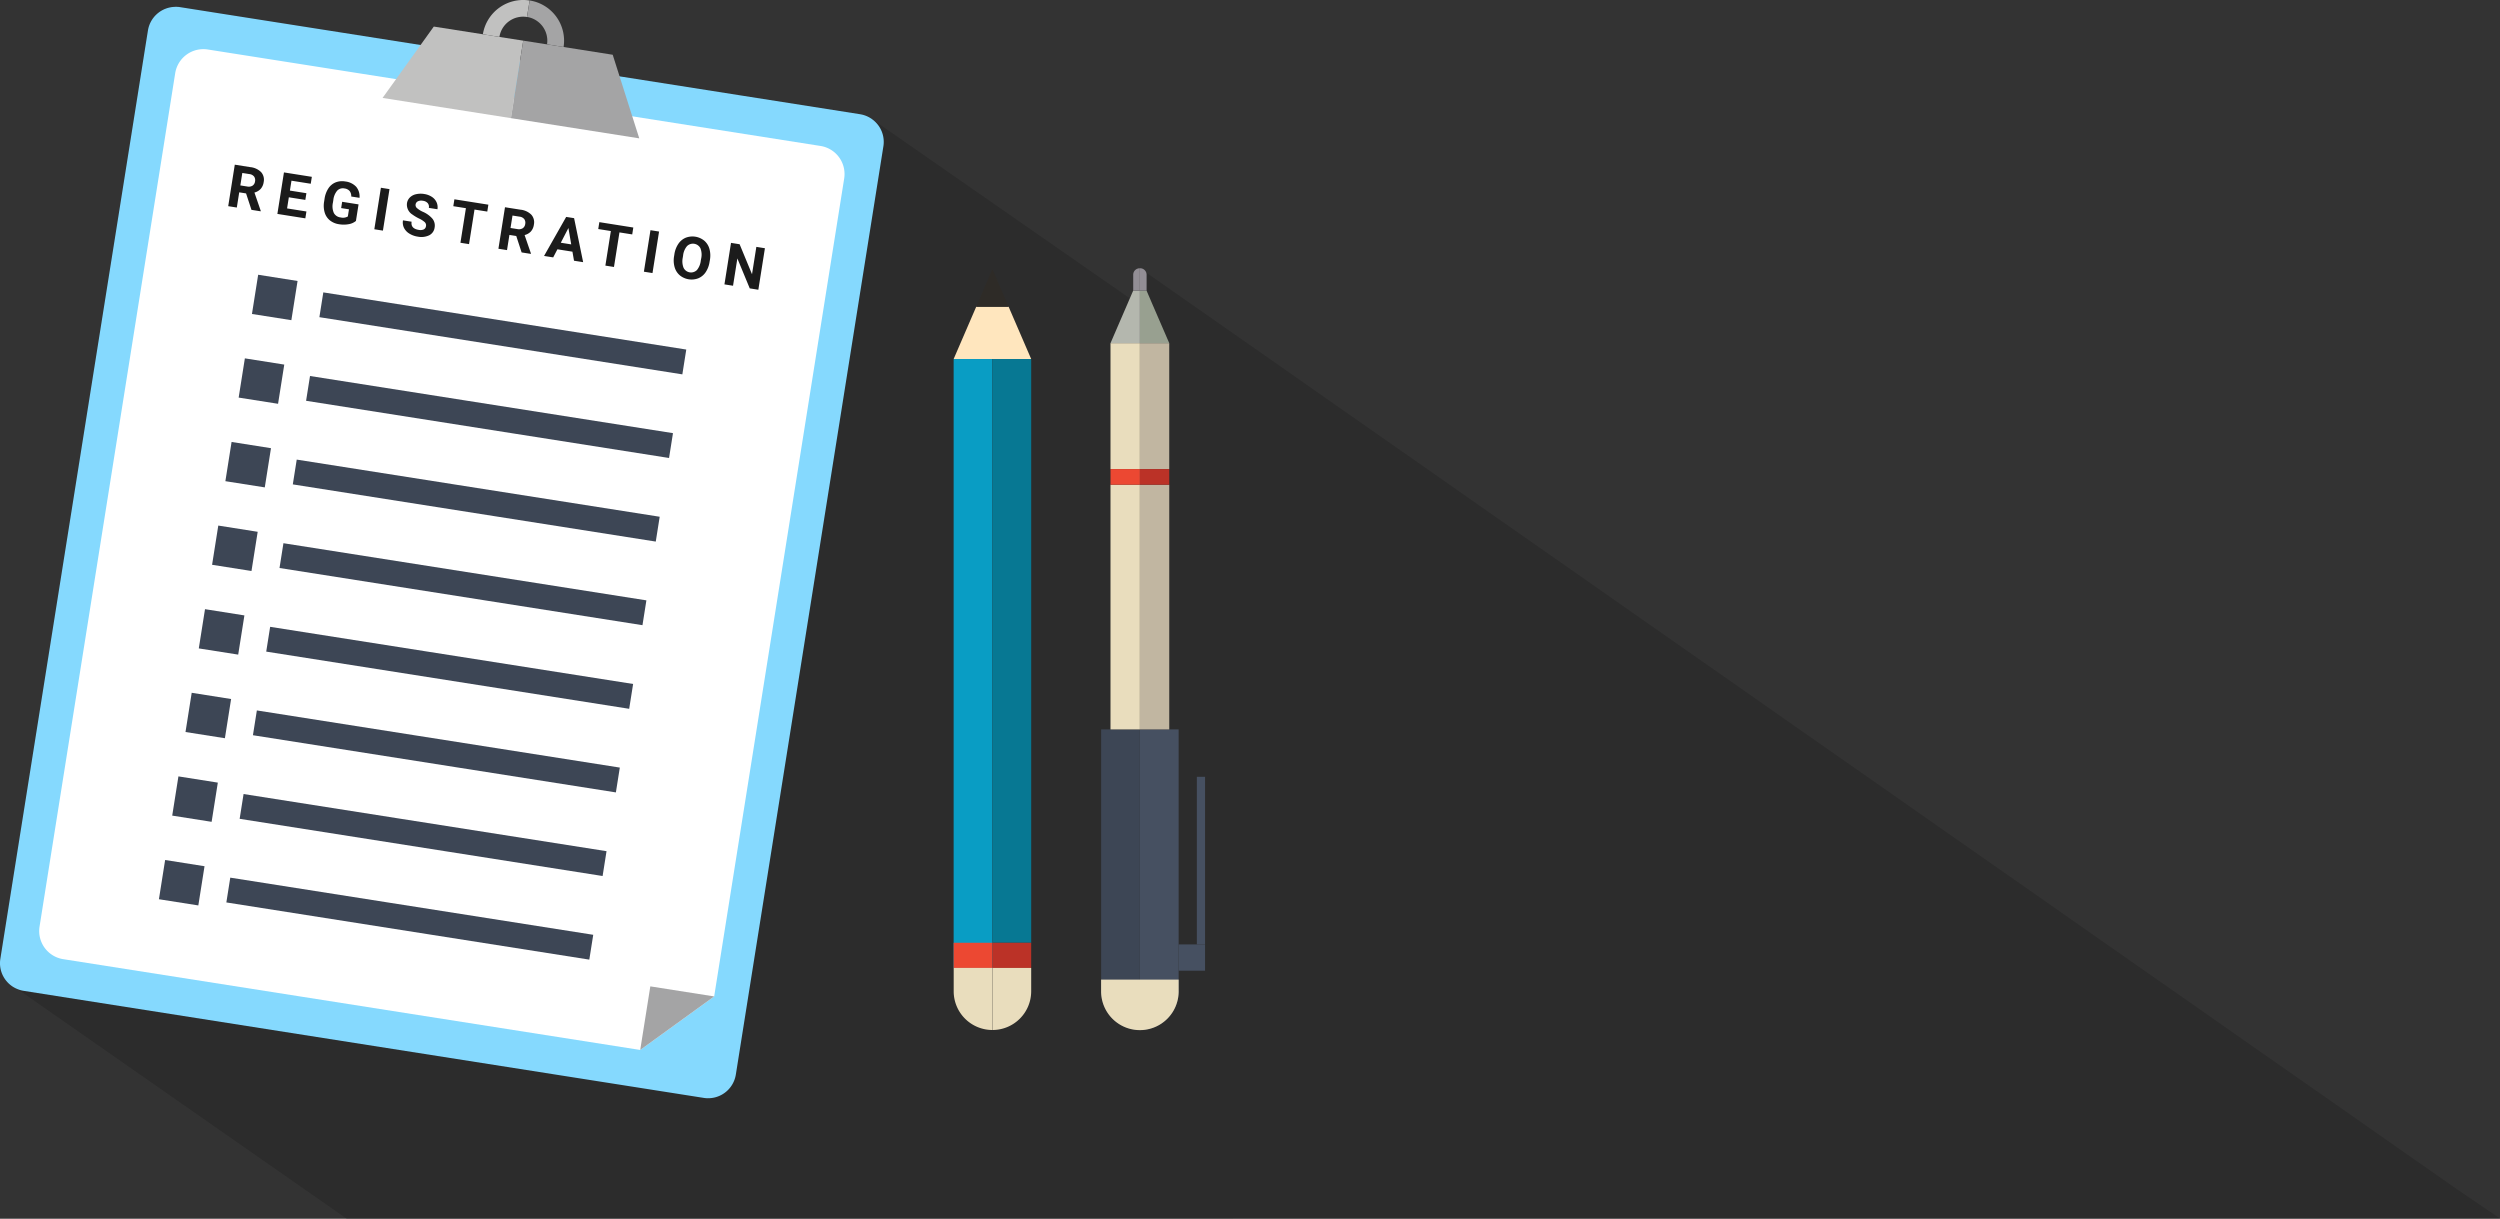 <svg xmlns="http://www.w3.org/2000/svg" width="187.265" height="91.29" viewBox="0 0 187.265 91.29"><rect x="0" y="0" width="187.265" height="91.29" fill="#333333" stroke="none"/><path d="M253.84,257.236l3.178,2.159-161.292.017-6.564-4.579L71.072,242.213l-.776-.537a2.084,2.084,0,0,1-.517-1.735l.2-1.265,6.59-41.454,3.493-21.975.558-3.517.212-1.328a2.1,2.1,0,0,1,1.961-1.766,1.909,1.909,0,0,1,.448.019l2.687.424,9.363,1.473,5.963.939.99-1.38,3.68.578a3.059,3.059,0,0,1,6.043.953l-1.24-.2a1.8,1.8,0,0,0-3.562-.558l1.78.279,3.023.476,3.68.58.514,1.618,18.01,2.836a2.116,2.116,0,0,1,.855.337.283.283,0,0,1,.03.022l19.325,13.438.25-.58h.033v-1.207a.469.469,0,0,1,.47-.468l.44.3Z" transform="translate(-69.753 -168.122)" fill="#1b1b1b" opacity="0.3" style="mix-blend-mode:multiply;isolation:isolate"/><path d="M135.925,180.426l-11.054,69.54a2.1,2.1,0,0,1-2.409,1.744l-46.12-7.259-4.811-.758a1.964,1.964,0,0,1-.459-.129,2.055,2.055,0,0,1-.776-.536,2.084,2.084,0,0,1-.517-1.735l.2-1.265,6.59-41.455L80.064,176.6l.558-3.518.212-1.328a2.1,2.1,0,0,1,1.961-1.766,1.907,1.907,0,0,1,.448.019l2.687.424,9.363,1.473,5.963.939,7.451,1.174,7.456,1.174,18.01,2.836a2.116,2.116,0,0,1,.855.337.287.287,0,0,1,.03.022A2.092,2.092,0,0,1,135.925,180.426Z" transform="translate(-69.753 -169.472)" fill="#85d9fe" style="isolation:isolate"/><path d="M140.726,191.244l-9.74,61.274-5.541,4.01-43.215-6.8a2.131,2.131,0,0,1-1.778-2.438l10.162-63.932a2.138,2.138,0,0,1,2.447-1.77l45.885,7.224A2.131,2.131,0,0,1,140.726,191.244Z" transform="translate(-77.49 -177.88)" fill="#fff" style="isolation:isolate"/><g transform="translate(28.656)" style="isolation:isolate"><path d="M184.477,176.444l-.239,1.5-.44,2.773-.242,1.533-9.616-1.514,1.015-1.412,1.832-2.554.99-1.38,3.68.578,1.24.2Z" transform="translate(-173.94 -173.4)" fill="#c1c1c0"/><path d="M204.769,168.16l-.2,1.235a1.8,1.8,0,0,0-2.063,1.492l-1.24-.2A3.059,3.059,0,0,1,204.769,168.16Z" transform="translate(-193.753 -168.122)" fill="#c1c1c0"/></g><g transform="translate(38.272 0.038)" style="isolation:isolate"><path d="M218.513,186.56l-9.613-1.514.242-1.533.44-2.773.239-1.5,3.023.476,3.68.58.514,1.618.949,2.992Z" transform="translate(-208.9 -176.234)" fill="#a4a4a5"/><path d="M216.019,171.742l-1.24-.2a1.8,1.8,0,0,0-1.5-2.05l.2-1.235A3.047,3.047,0,0,1,216.019,171.742Z" transform="translate(-212.075 -168.26)" fill="#a4a4a5"/></g><path d="M249.648,438.79l-5.54,4.01.757-4.763Z" transform="translate(-196.152 -364.152)" fill="#a4a4a5" style="isolation:isolate"/><g transform="translate(11.904 20.58)"><g transform="translate(6.969 0)" style="isolation:isolate"><path d="M0,0,2.988,0l0,2.973L0,2.975Z" transform="translate(0.465 0) rotate(8.99)" fill="#3d4655"/><path d="M0,.02,27.523,0V1.883L0,1.9Z" transform="translate(5.348 1.302) rotate(8.99)" fill="#3d4655"/></g><g transform="translate(5.973 6.263)" style="isolation:isolate"><path d="M0,0,2.988,0l0,2.973L0,2.975Z" transform="translate(0.465 0) rotate(8.99)" fill="#3d4655"/><path d="M0,.02,27.523,0V1.883L0,1.9Z" transform="translate(5.348 1.302) rotate(8.99)" fill="#3d4655"/></g><g transform="translate(4.978 12.525)" style="isolation:isolate"><path d="M0,0,2.988,0l0,2.973L0,2.975Z" transform="translate(0.465 0) rotate(8.99)" fill="#3d4655"/><path d="M0,.02,27.523,0V1.883L0,1.9Z" transform="translate(5.348 1.302) rotate(8.99)" fill="#3d4655"/></g><g transform="translate(3.982 18.788)" style="isolation:isolate"><path d="M0,0,2.988,0l0,2.973L0,2.975Z" transform="translate(0.465 0) rotate(8.99)" fill="#3d4655"/><path d="M0,.02,27.523,0V1.883L0,1.9Z" transform="translate(5.348 1.302) rotate(8.99)" fill="#3d4655"/></g><g transform="translate(2.987 25.051)" style="isolation:isolate"><path d="M0,0,2.988,0l0,2.973L0,2.975Z" transform="translate(0.465 0) rotate(8.99)" fill="#3d4655"/><path d="M0,.02,27.523,0V1.883L0,1.9Z" transform="translate(5.348 1.302) rotate(8.99)" fill="#3d4655"/></g><g transform="translate(1.991 31.314)" style="isolation:isolate"><path d="M0,0,2.988,0l0,2.973L0,2.975Z" transform="translate(0.465 0) rotate(8.99)" fill="#3d4655"/><path d="M0,.02,27.523,0V1.883L0,1.9Z" transform="translate(5.348 1.302) rotate(8.99)" fill="#3d4655"/></g><g transform="translate(0.996 37.576)" style="isolation:isolate"><path d="M0,0,2.988,0l0,2.973L0,2.975Z" transform="translate(0.465 0) rotate(8.99)" fill="#3d4655"/><path d="M0,.02,27.523,0V1.883L0,1.9Z" transform="translate(5.348 1.302) rotate(8.99)" fill="#3d4655"/></g><g transform="translate(0 43.839)" style="isolation:isolate"><path d="M0,0,2.988,0l0,2.973L0,2.975Z" transform="translate(0.465 0) rotate(8.99)" fill="#3d4655"/><path d="M0,.02,27.523,0V1.883L0,1.9Z" transform="translate(5.348 1.302) rotate(8.99)" fill="#3d4655"/></g></g><rect width="2.904" height="45.613" transform="translate(71.433 26.893)" fill="#099dc4" style="isolation:isolate"/><path d="M383.092,367.725v19.624a2.9,2.9,0,0,1-2.9,2.891V367.725Z" transform="translate(-294.804 -313.087)" fill="#465061" style="isolation:isolate"/><path d="M372.532,367.725V390.24a2.9,2.9,0,0,1-2.9-2.891V367.725Z" transform="translate(-287.149 -313.087)" fill="#3d4655" style="isolation:isolate"/><rect width="2.2" height="18.329" transform="translate(85.384 36.309)" fill="#c1b6a1" style="isolation:isolate"/><rect width="2.2" height="18.329" transform="translate(83.183 36.309)" fill="#e9ddbd" style="isolation:isolate"/><rect width="2.904" height="1.886" transform="translate(71.433 70.619)" fill="#ec4832" style="isolation:isolate"/><g transform="translate(83.183 20.094)"><rect width="2.2" height="9.433" transform="translate(2.2 5.61)" fill="#c1b6a1" style="isolation:isolate"/><rect width="2.2" height="9.433" transform="translate(0 5.61)" fill="#e9ddbd" style="isolation:isolate"/><path d="M382.389,251.588h-2.2v-3.934h.5l.415.966Z" transform="translate(-377.988 -245.978)" fill="#98a090" style="isolation:isolate"/><path d="M374.39,247.65v3.934h-2.2l1.282-2.967.165-.386.25-.58Z" transform="translate(-372.189 -245.975)" fill="#b4b7ae" style="isolation:isolate"/><path d="M380.692,242v1.207h-.5v-1.675A.487.487,0,0,1,380.692,242Z" transform="translate(-377.988 -241.533)" fill="#928e95" style="isolation:isolate"/><path d="M378.984,241.53v1.675h-.5V242A.487.487,0,0,1,378.984,241.53Z" transform="translate(-376.783 -241.53)" fill="#928e95" style="isolation:isolate"/></g><rect width="2.2" height="1.172" transform="translate(85.384 35.137)" fill="#bb3227" style="isolation:isolate"/><rect width="2.2" height="1.172" transform="translate(83.183 35.137)" fill="#ec4832" style="isolation:isolate"/><rect width="1.978" height="1.968" transform="translate(88.288 70.742)" fill="#465061" style="isolation:isolate"/><rect width="0.614" height="12.554" transform="translate(89.652 58.188)" fill="#465061" style="isolation:isolate"/><rect width="2.904" height="43.727" transform="translate(74.338 26.893)" fill="#077893" style="isolation:isolate"/><rect width="2.904" height="1.886" transform="translate(74.338 70.619)" fill="#bb3227" style="isolation:isolate"/><path d="M342.932,432.995v1.757a2.9,2.9,0,0,1-2.9,2.891v-4.648Z" transform="translate(-265.69 -360.49)" fill="#e9ddbd" style="isolation:isolate"/><path d="M332.372,432.995v4.648a2.9,2.9,0,0,1-2.9-2.891v-1.757Z" transform="translate(-258.035 -360.49)" fill="#e9ddbd" style="isolation:isolate"/><g transform="translate(82.479 73.384)"><path d="M375.437,436.2v.879a2.9,2.9,0,0,1-5.809,0V436.2Z" transform="translate(-369.628 -436.205)" fill="#e9ddbd" style="isolation:isolate"/></g><path d="M335.277,255.972h-5.809l1.692-3.917h2.426Z" transform="translate(-258.035 -229.079)" fill="#ffe6be" style="isolation:isolate"/><path d="M338.044,244.589h-2.426l1.213-2.814Z" transform="translate(-262.493 -221.613)" fill="#2e2b27" style="isolation:isolate"/><path d="M1.171,2.063H.652V3.216H0L0,.069H1.177a1.331,1.331,0,0,1,.864.248.855.855,0,0,1,.3.7.966.966,0,0,1-.14.537A.956.956,0,0,1,1.78,1.9l.683,1.286v.03h-.7ZM.653,1.539h.526a.54.54,0,0,0,.38-.125.444.444,0,0,0,.135-.343.474.474,0,0,0-.127-.35.529.529,0,0,0-.39-.127H.653Zm4.979.31H4.381v.843H5.848v.521l-2.12,0,0-3.148,2.115,0V.59H4.381v.75H5.632Zm3.99.963a1.133,1.133,0,0,1-.5.326,2.093,2.093,0,0,1-.712.116,1.415,1.415,0,0,1-.72-.178,1.189,1.189,0,0,1-.477-.517,1.814,1.814,0,0,1-.172-.8V1.547A1.929,1.929,0,0,1,7.2.731,1.18,1.18,0,0,1,7.663.2a1.332,1.332,0,0,1,.7-.183,1.323,1.323,0,0,1,.879.266,1.137,1.137,0,0,1,.375.777H8.989A.626.626,0,0,0,8.8.668.615.615,0,0,0,8.387.543a.579.579,0,0,0-.506.249,1.3,1.3,0,0,0-.176.739v.2a1.239,1.239,0,0,0,.188.748.647.647,0,0,0,.554.253.726.726,0,0,0,.524-.156V2.034H8.378V1.557H9.622Zm2.11.4H11.08l0-3.148h.652Zm3.134-.828a.332.332,0,0,0-.13-.282,1.71,1.71,0,0,0-.469-.207,3.329,3.329,0,0,1-.536-.215A.871.871,0,0,1,13.191.9a.759.759,0,0,1,.145-.455.944.944,0,0,1,.415-.313,1.569,1.569,0,0,1,.607-.113,1.425,1.425,0,0,1,.6.122.958.958,0,0,1,.411.345.9.9,0,0,1,.146.506h-.652a.423.423,0,0,0-.137-.336.563.563,0,0,0-.384-.12.6.6,0,0,0-.371.1A.317.317,0,0,0,13.843.9.3.3,0,0,0,14,1.155a1.756,1.756,0,0,0,.457.194,1.975,1.975,0,0,1,.81.412.819.819,0,0,1,.254.614.758.758,0,0,1-.311.641,1.366,1.366,0,0,1-.836.233,1.62,1.62,0,0,1-.664-.132,1.048,1.048,0,0,1-.457-.364.929.929,0,0,1-.157-.536h.654q0,.521.625.521a.611.611,0,0,0,.363-.094A.306.306,0,0,0,14.865,2.38ZM19.23.58h-.969l0,2.622h-.652l0-2.622h-.956V.057l2.576,0Zm2.43,1.468h-.519V3.2h-.652l0-3.148h1.175A1.331,1.331,0,0,1,22.531.3a.855.855,0,0,1,.3.7.966.966,0,0,1-.14.537.956.956,0,0,1-.425.343l.683,1.286V3.2h-.7Zm-.519-.525h.526a.54.54,0,0,0,.38-.125.444.444,0,0,0,.135-.343.474.474,0,0,0-.127-.35.529.529,0,0,0-.39-.127h-.523ZM26,2.549H24.861l-.218.649H23.95L25.13.05h.6L26.915,3.2h-.693Zm-.966-.525h.791l-.4-1.178ZM30.221.572h-.969l0,2.622H28.6l0-2.622h-.956V.049l2.576,0Zm1.952,2.621h-.652l0-3.148h.652Zm4.092-1.506A1.9,1.9,0,0,1,36.1,2.5a1.242,1.242,0,0,1-.473.541,1.4,1.4,0,0,1-1.406,0,1.249,1.249,0,0,1-.477-.537,1.837,1.837,0,0,1-.171-.8V1.551a1.885,1.885,0,0,1,.169-.818A1.252,1.252,0,0,1,34.217.19a1.4,1.4,0,0,1,1.405,0A1.247,1.247,0,0,1,36.1.731a1.876,1.876,0,0,1,.168.816Zm-.66-.142a1.319,1.319,0,0,0-.178-.752.631.631,0,0,0-1.014,0,1.306,1.306,0,0,0-.181.745v.153a1.335,1.335,0,0,0,.178.748.625.625,0,0,0,1.016.009A1.33,1.33,0,0,0,35.6,1.7ZM40.2,3.187h-.652l-1.267-2.07,0,2.071h-.652l0-3.148h.652l1.269,2.074,0-2.075H40.2Z" transform="translate(17.598 12.267) rotate(9)" fill="#1b1b1b"/></svg>